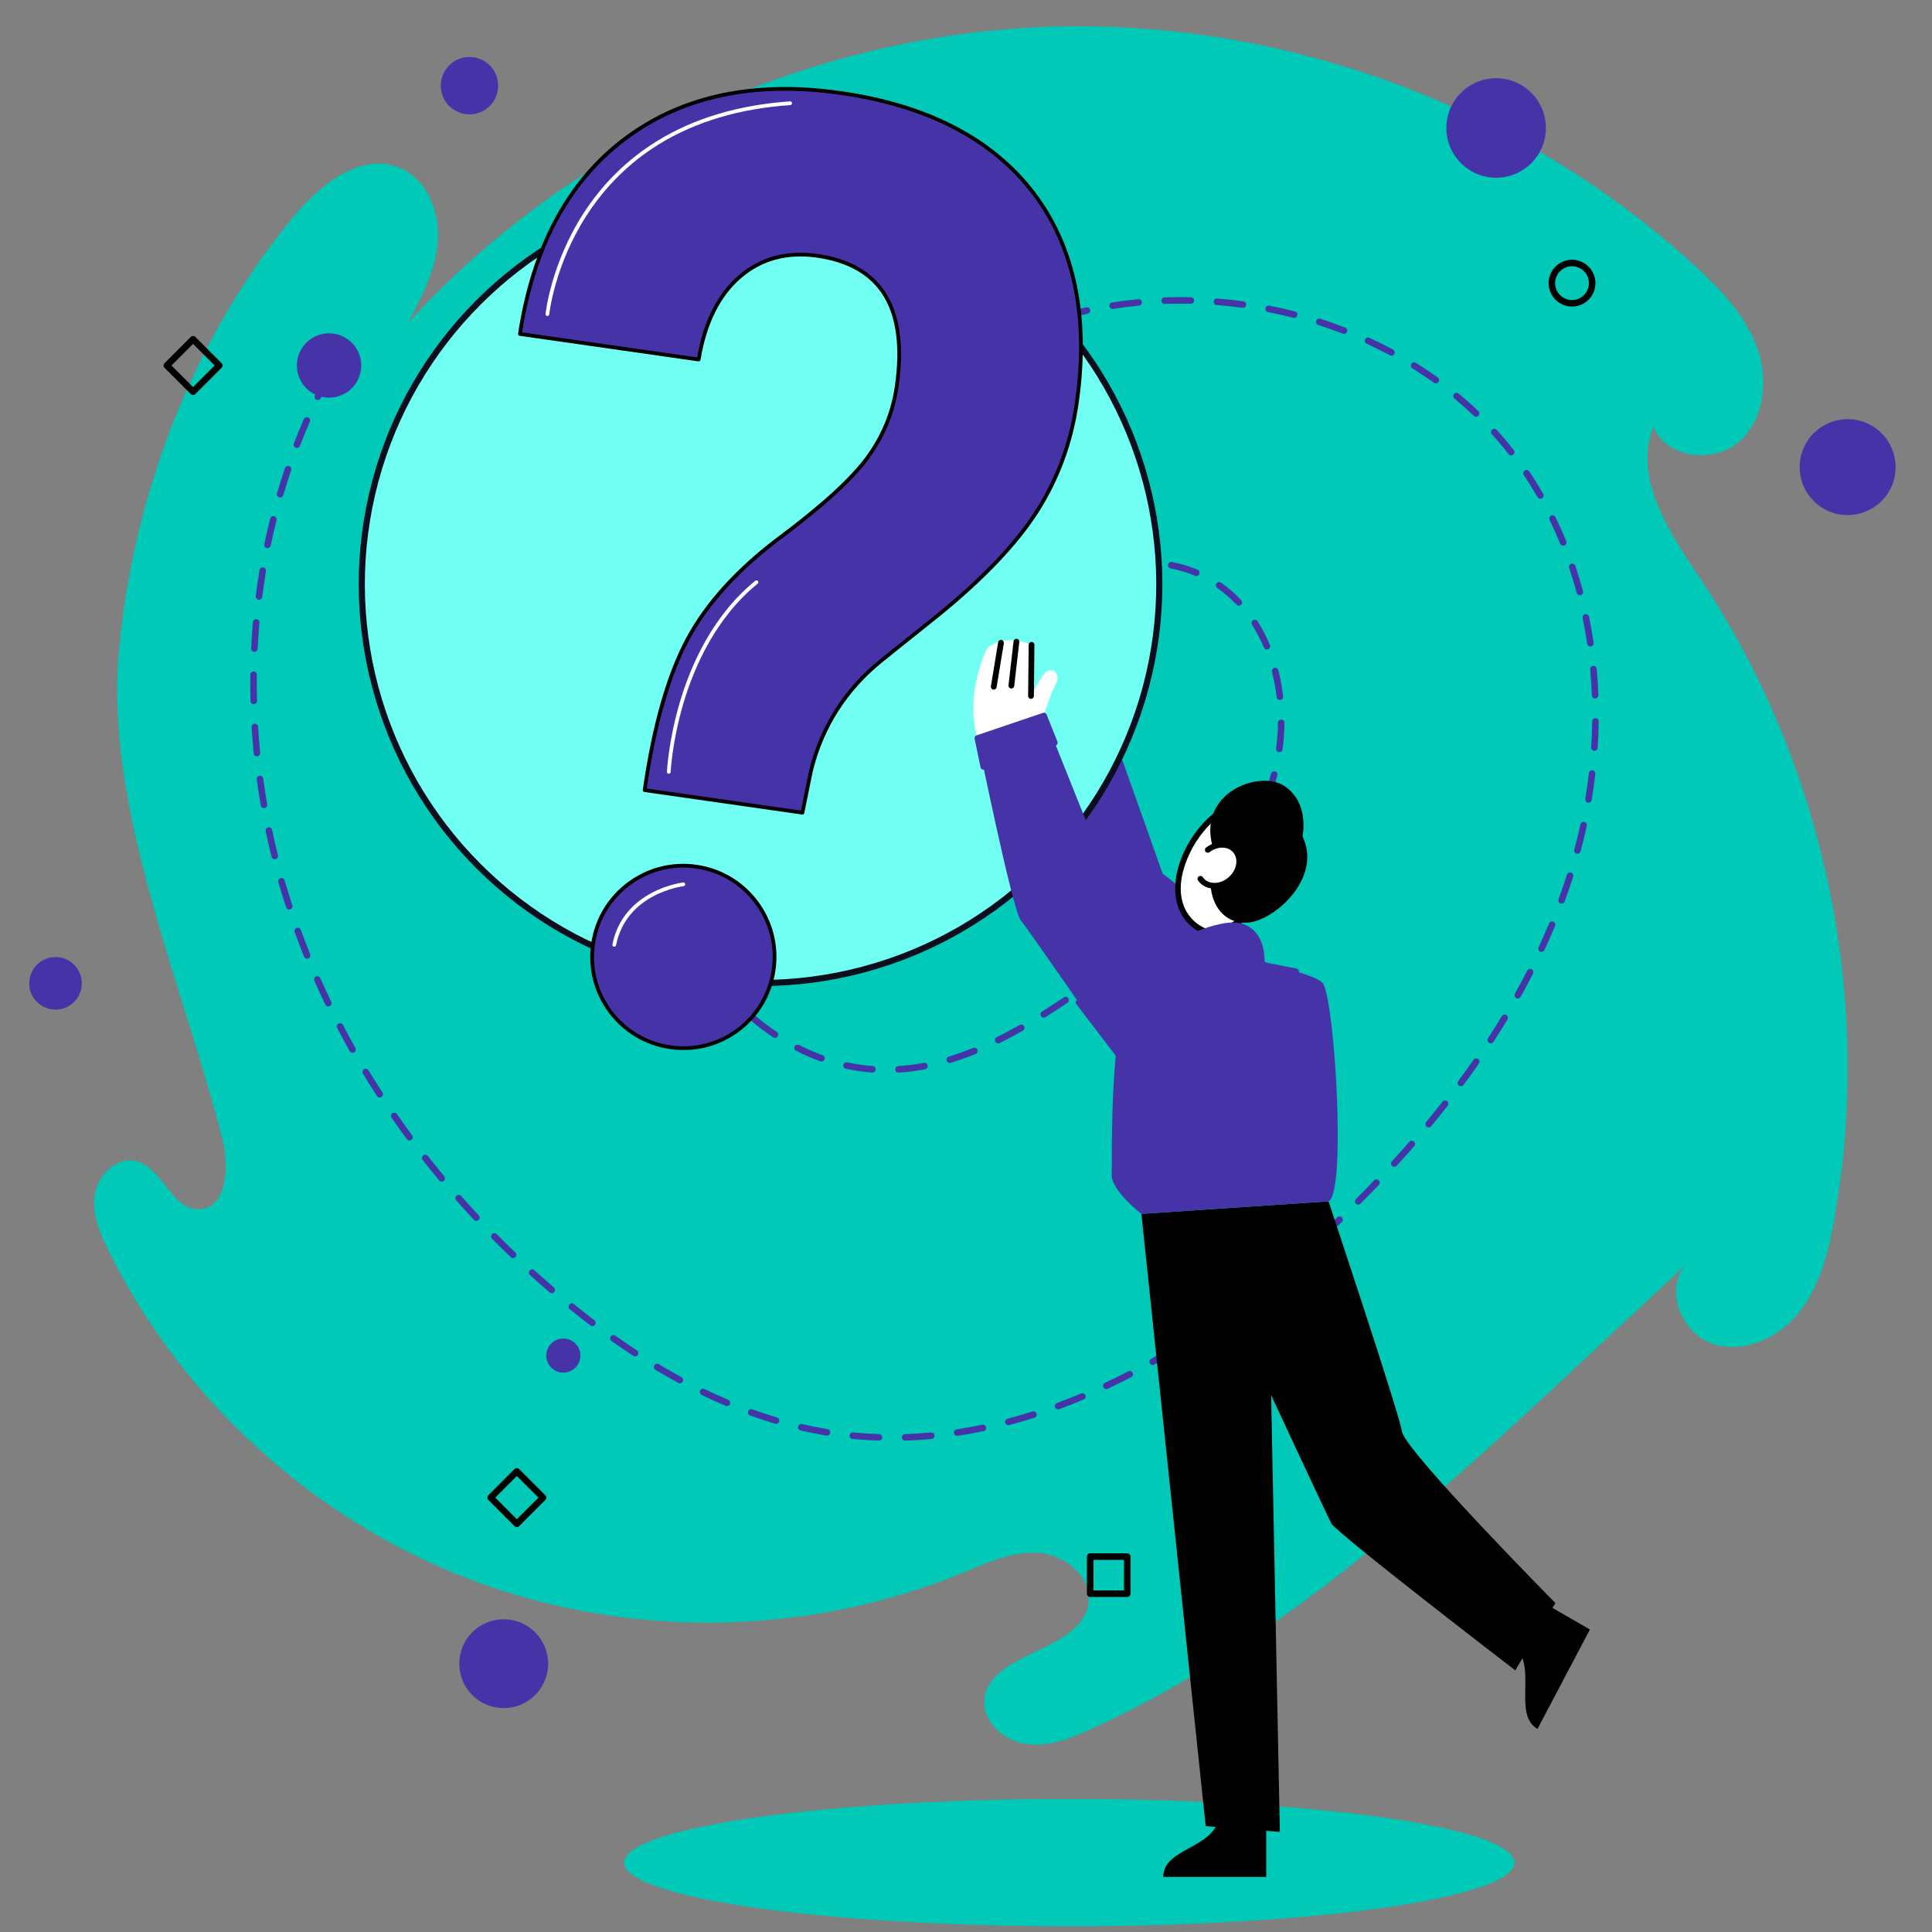 <svg id="SvgjsSvg1001" width="360" height="360" xmlns="http://www.w3.org/2000/svg" version="1.1" xmlns:xlink="http://www.w3.org/1999/xlink" xmlns:svgjs="http://svgjs.com/svgjs"><rect width="100%" height="100%" fill="#808080" stroke="none"/><defs id="SvgjsDefs1002"></defs><g id="SvgjsG1008"><svg xmlns="http://www.w3.org/2000/svg" enable-background="new 0 0 997.859 1028.989" viewBox="0 0 997.859 1028.989" width="360" height="360"><switch fill="#000000" class="svgShape color000000-0 selectable"><g><rect width="997.859" height="1028.989" fill="none"></rect><ellipse cx="553.971" cy="992.033" fill="#00c9b7" rx="237.063" ry="33.916" class="svgShape colorf9e0d7-3"></ellipse><path fill="#00c9b7" d="M140.597,115.598c14.265-17.278,36.116-34.845,56.787-26.2c14.391,6.019,21.37,23.281,20.268,38.841						c-1.102,15.56-8.538,29.868-15.822,43.662C287.517,77.952,411.474,19.981,538.51,14.446
						c127.035-5.535,255.565,41.436,349.099,127.577c13.328,12.274,26.323,25.848,32.575,42.853
						c6.252,17.006,4.157,38.258-9.406,50.273c-13.562,12.015-39.057,8.95-45.671-7.918c-11.122,27.447,8.635,56.653,25.089,81.277
						c66.137,98.973,92.196,223.924,71.134,341.082c-3.101,17.252-7.454,34.926-18.21,48.767
						c-10.756,13.84-29.473,22.87-46.152,17.483c-16.68-5.387-26.331-28.57-14.988-41.932
						c-17.795,16.599-35.59,33.199-53.385,49.798c-80.389,74.987-162.65,151.248-262.605,197.016
						c-10.791,4.941-22.373,9.606-34.165,8.256c-11.791-1.35-23.483-10.852-23.074-22.714c0.924-26.794,51.686-25.862,55.418-52.411
						c1.959-13.934-12.435-25.696-26.466-26.755c-14.032-1.059-27.426,5.204-40.437,10.563
						c-82.406,33.945-177.691,35.422-261.11,4.047c-83.419-31.376-154.113-95.28-193.723-175.118
						c-4.715-9.504-9.111-19.912-7.496-30.399c1.615-10.486,11.707-20.311,22.004-17.753c14,3.478,18.772,25.723,33.197,25.619
						c15.037-0.109,16.587-22.091,12.916-36.673C83.006,527.737,40.44,431.348,47.622,348.535
						C54.914,264.453,86.802,180.759,140.597,115.598z" class="svgShape color606060-4"></path><circle cx="523.545" cy="215.396" r="41.528" fill="#4633a7" class="svgShape colorf9e0d7-5"></circle><path fill="#4633a7" d="M466.521,767.288c-0.936,0-1.709-0.745-1.739-1.686c-0.03-0.961,0.724-1.765,1.685-1.794
							c4.545-0.143,9.185-0.43,13.79-0.853c0.956-0.087,1.806,0.617,1.894,1.574c0.087,0.958-0.618,1.805-1.574,1.894
							c-4.675,0.43-9.386,0.721-14.001,0.865C466.558,767.288,466.539,767.288,466.521,767.288z M452.594,767.285
							c-0.019,0-0.038,0-0.057-0.001c-4.675-0.148-9.388-0.451-14.008-0.898c-0.957-0.093-1.657-0.944-1.565-1.901
							c0.092-0.957,0.935-1.657,1.901-1.565c4.546,0.44,9.183,0.736,13.784,0.884c0.961,0.03,1.715,0.834,1.684,1.795
							C454.302,766.542,453.529,767.285,452.594,767.285z M494.233,764.74c-0.846,0-1.588-0.618-1.719-1.48
							c-0.144-0.951,0.51-1.838,1.461-1.982c4.486-0.68,9.063-1.505,13.603-2.453c0.944-0.194,1.864,0.407,2.061,1.349
							c0.196,0.941-0.408,1.863-1.349,2.06c-4.604,0.961-9.244,1.797-13.793,2.488C494.408,764.733,494.32,764.74,494.233,764.74z
							 M424.891,764.6c-0.093,0-0.188-0.007-0.283-0.023l-0.374-0.061c-4.445-0.735-8.952-1.629-13.397-2.655
							c-0.936-0.216-1.521-1.151-1.305-2.089c0.216-0.936,1.153-1.513,2.088-1.305c4.375,1.011,8.808,1.891,13.179,2.614l0.371,0.06
							c0.949,0.155,1.592,1.051,1.437,1.999C426.466,763.994,425.728,764.6,424.891,764.6z M521.475,759.062
							c-0.771,0-1.476-0.516-1.682-1.296c-0.246-0.93,0.308-1.883,1.237-2.129c4.408-1.166,8.875-2.47,13.279-3.873
							c0.918-0.293,1.895,0.215,2.187,1.131c0.292,0.916-0.213,1.895-1.13,2.186c-4.458,1.421-8.981,2.74-13.444,3.921
							C521.772,759.043,521.622,759.062,521.475,759.062z M397.769,758.349c-0.164,0-0.331-0.023-0.497-0.073
							c-4.417-1.314-8.898-2.792-13.319-4.392c-0.904-0.326-1.372-1.325-1.045-2.229c0.328-0.903,1.327-1.372,2.229-1.044
							c4.358,1.577,8.775,3.033,13.128,4.329c0.921,0.274,1.446,1.243,1.172,2.165C399.213,757.86,398.52,758.349,397.769,758.349z
							 M547.996,750.632c-0.708,0-1.373-0.434-1.632-1.136c-0.335-0.902,0.126-1.904,1.027-2.237
							c4.255-1.577,8.585-3.29,12.869-5.096c0.888-0.375,1.906,0.045,2.28,0.93c0.373,0.886-0.043,1.906-0.93,2.28
							c-4.331,1.824-8.708,3.557-13.01,5.15C548.402,750.598,548.196,750.632,547.996,750.632z M371.587,748.893
							c-0.227,0-0.458-0.044-0.68-0.138c-4.221-1.793-8.513-3.746-12.755-5.806c-0.865-0.421-1.225-1.462-0.805-2.327
							c0.42-0.866,1.463-1.227,2.326-0.806c4.19,2.035,8.427,3.964,12.595,5.733c0.885,0.377,1.298,1.398,0.922,2.283
							C372.908,748.495,372.264,748.893,371.587,748.893z M573.65,739.84c-0.653,0-1.28-0.369-1.577-0.999
							c-0.409-0.869-0.036-1.908,0.834-2.317c4.132-1.945,8.31-4.011,12.416-6.141c0.852-0.446,1.904-0.11,2.346,0.743
							c0.443,0.854,0.11,1.904-0.744,2.346c-4.145,2.151-8.363,4.238-12.536,6.202C574.151,739.787,573.898,739.84,573.65,739.84z
							 M346.528,736.743c-0.281,0-0.566-0.068-0.831-0.212c-4.022-2.191-8.109-4.534-12.149-6.964
							c-0.823-0.495-1.09-1.565-0.594-2.389c0.496-0.824,1.566-1.088,2.389-0.594c3.997,2.404,8.041,4.722,12.019,6.889
							c0.844,0.46,1.156,1.517,0.696,2.362C347.743,736.414,347.145,736.743,346.528,736.743z M598.365,727.037
							c-0.607,0-1.196-0.317-1.516-0.884c-0.474-0.836-0.178-1.898,0.658-2.372c3.979-2.25,7.998-4.615,11.948-7.031
							c0.82-0.499,1.892-0.245,2.393,0.577c0.502,0.82,0.243,1.892-0.577,2.392c-3.982,2.437-8.037,4.822-12.05,7.092
							C598.95,726.964,598.657,727.037,598.365,727.037z M322.656,722.399c-0.328,0-0.66-0.092-0.954-0.285
							c-3.823-2.511-7.709-5.167-11.552-7.895c-0.784-0.556-0.968-1.644-0.412-2.427c0.556-0.785,1.644-0.969,2.427-0.411
							c3.809,2.703,7.66,5.336,11.447,7.822c0.804,0.528,1.028,1.607,0.5,2.411C323.779,722.122,323.223,722.399,322.656,722.399z
							 M622.123,712.522c-0.567,0-1.122-0.277-1.456-0.786c-0.528-0.803-0.304-1.882,0.5-2.41c3.808-2.501,7.67-5.122,11.478-7.792
							c0.786-0.552,1.872-0.36,2.425,0.426c0.552,0.788,0.36,1.874-0.426,2.425c-3.838,2.689-7.729,5.331-11.566,7.851
							C622.783,712.43,622.452,712.522,622.123,712.522z M299.939,706.287c-0.368,0-0.738-0.115-1.053-0.356
							c-3.633-2.765-7.33-5.672-10.99-8.639c-0.747-0.605-0.862-1.701-0.256-2.448c0.604-0.748,1.701-0.863,2.448-0.256
							c3.634,2.945,7.303,5.829,10.908,8.573c0.765,0.583,0.913,1.674,0.33,2.439C300.983,706.05,300.464,706.287,299.939,706.287z
							 M644.934,696.538c-0.531,0-1.055-0.243-1.398-0.701c-0.575-0.771-0.415-1.862,0.356-2.437
							c3.687-2.747,7.393-5.59,11.014-8.449c0.756-0.595,1.849-0.467,2.446,0.288c0.595,0.755,0.467,1.85-0.288,2.446
							c-3.647,2.879-7.379,5.741-11.091,8.508C645.66,696.425,645.295,696.538,644.934,696.538z M278.299,688.76
							c-0.402,0-0.805-0.138-1.134-0.419c-3.531-3.032-7.058-6.142-10.48-9.246c-0.712-0.646-0.766-1.748-0.12-2.46
							c0.647-0.711,1.748-0.767,2.46-0.12c3.399,3.083,6.901,6.172,10.409,9.183c0.729,0.627,0.813,1.726,0.187,2.455
							C279.277,688.554,278.789,688.76,278.299,688.76z M666.81,679.283c-0.499,0-0.995-0.213-1.339-0.627
							c-0.615-0.739-0.515-1.837,0.223-2.452c3.537-2.945,7.091-5.982,10.561-9.025c0.724-0.636,1.824-0.561,2.457,0.161
							c0.634,0.723,0.561,1.824-0.161,2.457c-3.493,3.062-7.069,6.118-10.629,9.082C667.598,679.15,667.202,679.283,666.81,679.283z
							 M257.669,670.049c-0.433,0-0.868-0.161-1.205-0.484c-3.353-3.216-6.703-6.517-9.954-9.812
							c-0.675-0.685-0.667-1.786,0.017-2.461c0.684-0.677,1.786-0.668,2.462,0.016c3.229,3.272,6.554,6.55,9.885,9.744
							c0.694,0.666,0.717,1.768,0.052,2.462C258.584,669.87,258.127,670.049,257.669,670.049z M687.772,660.912
							c-0.469,0-0.937-0.189-1.281-0.562c-0.652-0.707-0.605-1.809,0.102-2.459c3.143-2.893,6.314-5.879,9.426-8.875l0.674-0.649
							c0.688-0.67,1.79-0.653,2.462,0.039c0.669,0.69,0.652,1.792-0.039,2.462l-0.685,0.659c-3.129,3.012-6.32,6.015-9.482,8.925
							C688.616,660.76,688.193,660.912,687.772,660.912z M238.109,650.222c-0.466,0-0.931-0.186-1.274-0.553
							c-3.162-3.389-6.321-6.873-9.389-10.354c-0.636-0.721-0.566-1.82,0.155-2.456c0.721-0.637,1.821-0.567,2.457,0.154
							c3.046,3.458,6.183,6.916,9.322,10.281c0.656,0.703,0.618,1.804-0.085,2.46C238.96,650.067,238.534,650.222,238.109,650.222z
							 M707.833,641.589c-0.444,0-0.888-0.169-1.229-0.508c-0.681-0.678-0.683-1.781-0.004-2.462
							c3.294-3.308,6.559-6.654,9.699-9.943c0.666-0.696,1.766-0.721,2.462-0.057c0.694,0.664,0.721,1.766,0.056,2.462
							c-3.158,3.306-6.439,6.669-9.751,9.995C708.725,641.418,708.279,641.589,707.833,641.589z M219.696,629.328
							c-0.499,0-0.995-0.213-1.339-0.627c-2.963-3.561-5.918-7.219-8.783-10.873c-0.593-0.757-0.461-1.851,0.296-2.445
							c0.756-0.593,1.851-0.46,2.444,0.296c2.843,3.628,5.777,7.26,8.718,10.794c0.615,0.74,0.514,1.837-0.224,2.453
							C220.483,629.196,220.088,629.328,219.696,629.328z M727.066,621.444c-0.42,0-0.84-0.151-1.174-0.456
							c-0.71-0.648-0.759-1.75-0.111-2.46c3.124-3.42,6.235-6.907,9.245-10.362c0.632-0.725,1.731-0.801,2.456-0.169
							c0.725,0.631,0.8,1.731,0.169,2.456c-3.028,3.476-6.156,6.983-9.299,10.424C728.008,621.253,727.537,621.444,727.066,621.444z
							 M202.513,607.41c-0.534,0-1.06-0.245-1.402-0.708c-2.751-3.726-5.486-7.551-8.131-11.368
							c-0.547-0.79-0.351-1.874,0.439-2.422c0.792-0.548,1.874-0.351,2.423,0.439c2.625,3.788,5.34,7.584,8.071,11.284
							c0.571,0.773,0.406,1.863-0.368,2.435C203.234,607.299,202.872,607.41,202.513,607.41z M745.352,600.437
							c-0.391,0-0.784-0.132-1.108-0.4c-0.741-0.613-0.844-1.71-0.231-2.45c2.974-3.593,5.904-7.23,8.71-10.808
							c0.594-0.756,1.689-0.888,2.445-0.296c0.756,0.594,0.889,1.687,0.296,2.445c-2.825,3.602-5.776,7.263-8.769,10.878
							C746.35,600.221,745.853,600.437,745.352,600.437z M186.653,584.521c-0.57,0-1.128-0.279-1.462-0.793
							c-2.533-3.903-5.034-7.886-7.432-11.838c-0.498-0.823-0.236-1.893,0.586-2.391c0.821-0.5,1.892-0.237,2.392,0.585
							c2.379,3.923,4.86,7.876,7.375,11.75c0.524,0.806,0.294,1.884-0.512,2.407C187.307,584.43,186.978,584.521,186.653,584.521z
							 M762.536,578.516c-0.361,0-0.723-0.111-1.035-0.341c-0.773-0.572-0.935-1.663-0.364-2.436
							c2.765-3.737,5.487-7.529,8.089-11.274c0.547-0.79,1.631-0.985,2.423-0.435c0.789,0.548,0.984,1.633,0.435,2.423
							c-2.621,3.772-5.363,7.592-8.148,11.357C763.594,578.272,763.068,578.516,762.536,578.516z M463,571.286
							c-0.91,0-1.676-0.707-1.736-1.629c-0.061-0.959,0.665-1.787,1.625-1.849c4.461-0.289,9.032-0.875,13.588-1.743
							c0.938-0.175,1.855,0.438,2.035,1.385c0.18,0.944-0.44,1.855-1.385,2.035c-4.696,0.895-9.41,1.499-14.013,1.797
							C463.075,571.285,463.038,571.286,463,571.286z M449.085,571.24c-0.043,0-0.086-0.001-0.13-0.004
							c-4.664-0.346-9.376-1.03-14.005-2.036c-0.939-0.204-1.535-1.131-1.331-2.071c0.204-0.938,1.132-1.536,2.07-1.332
							c4.471,0.971,9.021,1.632,13.524,1.965c0.959,0.071,1.678,0.905,1.607,1.864C450.752,570.544,449.988,571.24,449.085,571.24z
							 M490.306,566.153c-0.745,0-1.435-0.482-1.664-1.232c-0.281-0.919,0.237-1.893,1.156-2.174
							c4.231-1.294,8.591-2.854,12.956-4.637c0.891-0.367,1.907,0.065,2.27,0.953c0.364,0.891-0.063,1.906-0.953,2.27
							c-4.463,1.822-8.923,3.418-13.255,4.743C490.647,566.129,490.475,566.153,490.306,566.153z M421.96,565.383
							c-0.197,0-0.397-0.033-0.592-0.104c-4.368-1.58-8.728-3.477-12.96-5.637c-0.856-0.438-1.196-1.486-0.759-2.342
							c0.437-0.858,1.485-1.195,2.342-0.759c4.103,2.094,8.33,3.934,12.562,5.465c0.905,0.327,1.372,1.325,1.045,2.229
							C423.34,564.944,422.672,565.383,421.96,565.383z M172.215,560.709c-0.607,0-1.197-0.318-1.517-0.885
							c-2.287-4.049-4.535-8.18-6.681-12.279c-0.446-0.853-0.118-1.904,0.734-2.351c0.853-0.445,1.904-0.117,2.35,0.735
							c2.13,4.068,4.361,8.167,6.629,12.184c0.473,0.836,0.177,1.899-0.66,2.371C172.798,560.637,172.505,560.709,172.215,560.709z
							 M516.095,555.716c-0.64,0-1.257-0.355-1.561-0.967c-0.427-0.861-0.076-1.906,0.785-2.333
							c3.939-1.954,8.042-4.146,12.194-6.515c0.834-0.475,1.898-0.186,2.375,0.649c0.477,0.835,0.186,1.899-0.649,2.375
							c-4.212,2.402-8.374,4.625-12.371,6.61C516.619,555.658,516.356,555.716,516.095,555.716z M778.426,555.642
							c-0.325,0-0.654-0.091-0.948-0.281c-0.806-0.524-1.035-1.602-0.511-2.409c2.522-3.882,4.999-7.836,7.364-11.752
							c0.499-0.824,1.569-1.087,2.39-0.591c0.823,0.498,1.087,1.567,0.591,2.39c-2.386,3.949-4.884,7.935-7.426,11.849
							C779.554,555.363,778.995,555.642,778.426,555.642z M397.19,552.781c-0.332,0-0.668-0.094-0.964-0.292
							c-3.861-2.575-7.661-5.424-11.295-8.466c-0.737-0.618-0.834-1.716-0.217-2.453c0.618-0.738,1.715-0.833,2.453-0.217
							c3.537,2.962,7.235,5.735,10.99,8.24c0.8,0.533,1.016,1.614,0.483,2.414C398.304,552.509,397.752,552.781,397.19,552.781z
							 M540.319,541.987c-0.579,0-1.145-0.289-1.476-0.815c-0.511-0.815-0.265-1.889,0.549-2.401
							c3.665-2.301,7.47-4.775,11.634-7.565c0.797-0.536,1.879-0.322,2.415,0.477c0.535,0.799,0.322,1.88-0.477,2.415
							c-4.192,2.81-8.027,5.303-11.72,7.622C540.956,541.901,540.635,541.987,540.319,541.987z M159.298,536.039
							c-0.648,0-1.268-0.361-1.569-0.984c-2.025-4.19-4.003-8.458-5.878-12.686c-0.389-0.879,0.007-1.907,0.885-2.297
							c0.878-0.393,1.907,0.006,2.297,0.885c1.861,4.194,3.822,8.427,5.83,12.585c0.418,0.866,0.056,1.906-0.81,2.324
							C159.81,535.984,159.552,536.039,159.298,536.039z M375.848,534.944c-0.454,0-0.907-0.177-1.249-0.528
							c-3.245-3.343-6.379-6.904-9.311-10.589c-0.599-0.752-0.475-1.847,0.278-2.446c0.751-0.599,1.847-0.475,2.446,0.278
							c2.861,3.595,5.918,7.071,9.085,10.331c0.67,0.689,0.653,1.792-0.036,2.462C376.723,534.781,376.285,534.944,375.848,534.944z
							 M792.81,531.799c-0.286,0-0.578-0.07-0.846-0.22c-0.84-0.468-1.141-1.529-0.673-2.369c2.259-4.052,4.456-8.166,6.528-12.228
							c0.436-0.856,1.488-1.195,2.342-0.759c0.857,0.437,1.197,1.486,0.759,2.342c-2.092,4.099-4.309,8.252-6.587,12.341
							C794.014,531.477,793.422,531.799,792.81,531.799z M563.495,526.534c-0.551,0-1.093-0.261-1.431-0.748
							c-0.548-0.79-0.353-1.875,0.438-2.422c4.241-2.944,7.96-5.561,11.368-8c0.782-0.56,1.869-0.379,2.429,0.402
							c0.56,0.782,0.379,1.869-0.403,2.429c-3.423,2.449-7.154,5.075-11.408,8.029C564.184,526.433,563.838,526.534,563.495,526.534
							z M358.514,513.181c-0.57,0-1.128-0.279-1.462-0.793c-2.551-3.932-4.94-8.029-7.096-12.175
							c-0.444-0.853-0.112-1.904,0.741-2.348c0.851-0.443,1.904-0.111,2.347,0.741c2.106,4.049,4.437,8.048,6.928,11.886
							c0.523,0.807,0.294,1.885-0.512,2.409C359.168,513.091,358.839,513.181,358.514,513.181z M148.009,510.583
							c-0.689,0-1.341-0.411-1.615-1.09c-1.747-4.324-3.436-8.716-5.02-13.053c-0.33-0.903,0.135-1.902,1.038-2.233
							c0.904-0.329,1.904,0.135,2.233,1.038c1.57,4.301,3.245,8.656,4.977,12.943c0.36,0.891-0.07,1.906-0.962,2.266
							C148.447,510.542,148.226,510.583,148.009,510.583z M586.127,510.299c-0.529,0-1.052-0.24-1.394-0.697
							c-0.577-0.77-0.42-1.861,0.349-2.437c3.915-2.935,7.506-5.711,10.979-8.485c0.752-0.598,1.847-0.477,2.447,0.273
							c0.6,0.751,0.477,1.846-0.273,2.447c-3.501,2.797-7.121,5.594-11.065,8.551C586.857,510.186,586.491,510.299,586.127,510.299z
							 M805.463,506.993c-0.245,0-0.494-0.052-0.73-0.161c-0.873-0.404-1.253-1.439-0.849-2.312
							c1.944-4.196,3.819-8.465,5.573-12.686c0.368-0.887,1.387-1.309,2.274-0.94c0.889,0.369,1.31,1.388,0.94,2.276
							c-1.772,4.264-3.664,8.575-5.627,12.813C806.749,506.619,806.12,506.993,805.463,506.993z M607.863,492.879
							c-0.487,0-0.972-0.204-1.317-0.601c-0.629-0.726-0.551-1.826,0.176-2.456c3.589-3.111,7.035-6.245,10.241-9.315
							c0.692-0.666,1.797-0.643,2.461,0.053c0.666,0.695,0.642,1.796-0.053,2.462c-3.247,3.11-6.736,6.283-10.368,9.431
							C608.672,492.738,608.267,492.879,607.863,492.879z M345.686,488.503c-0.69,0-1.343-0.413-1.616-1.093
							c-1.758-4.381-3.301-8.865-4.587-13.329c-0.266-0.924,0.267-1.888,1.191-2.154c0.925-0.268,1.888,0.267,2.155,1.191
							c1.253,4.351,2.758,8.723,4.472,12.995c0.358,0.892-0.075,1.906-0.967,2.264C346.121,488.463,345.902,488.503,345.686,488.503
							z M138.458,484.423c-0.733,0-1.414-0.466-1.654-1.201c-1.446-4.428-2.829-8.927-4.109-13.371
							c-0.267-0.924,0.267-1.889,1.191-2.155c0.924-0.267,1.889,0.267,2.155,1.191c1.27,4.406,2.64,8.865,4.073,13.254
							c0.299,0.914-0.201,1.897-1.114,2.195C138.82,484.395,138.637,484.423,138.458,484.423z M514.15,484.094
							c-0.717,0-1.389-0.447-1.641-1.162c-1.276-3.615-2.48-7.271-3.577-10.868c-0.281-0.919,0.237-1.892,1.157-2.172
							c0.916-0.28,1.892,0.236,2.173,1.157c1.083,3.548,2.27,7.157,3.53,10.724c0.321,0.907-0.155,1.901-1.062,2.221
							C514.538,484.062,514.343,484.094,514.15,484.094z M816.14,481.278c-0.2,0-0.402-0.035-0.601-0.108
							c-0.902-0.332-1.364-1.332-1.034-2.234c1.596-4.34,3.108-8.747,4.497-13.098c0.291-0.916,1.268-1.423,2.187-1.129
							c0.916,0.293,1.421,1.272,1.129,2.188c-1.403,4.399-2.933,8.853-4.545,13.24C817.515,480.841,816.848,481.278,816.14,481.278z
							 M627.942,473.582c-0.424,0-0.848-0.153-1.182-0.463c-0.706-0.653-0.748-1.754-0.095-2.46
							c3.195-3.452,6.23-6.966,9.021-10.447c0.599-0.75,1.694-0.871,2.447-0.269c0.75,0.601,0.87,1.697,0.268,2.447
							c-2.841,3.544-5.93,7.122-9.182,10.635C628.877,473.395,628.41,473.582,627.942,473.582z M337.998,461.785
							c-0.824,0-1.557-0.588-1.711-1.428c-0.835-4.566-1.486-9.255-1.935-13.937c-0.092-0.957,0.61-1.807,1.567-1.899
							c0.954-0.086,1.808,0.61,1.899,1.567c0.439,4.583,1.077,9.173,1.894,13.642c0.173,0.946-0.453,1.852-1.399,2.026
							C338.207,461.775,338.102,461.785,337.998,461.785z M506.903,459.87c-0.784,0-1.496-0.533-1.69-1.329
							c-1.124-4.6-2.104-9.219-2.915-13.727c-0.17-0.946,0.459-1.851,1.406-2.021c0.95-0.173,1.851,0.459,2.022,1.406
							c0.797,4.438,1.762,8.985,2.87,13.516c0.228,0.934-0.344,1.876-1.278,2.104C507.179,459.854,507.039,459.87,506.903,459.87z
							 M130.752,457.66c-0.781,0-1.491-0.529-1.688-1.321c-1.121-4.502-2.175-9.089-3.132-13.635
							c-0.198-0.941,0.404-1.864,1.345-2.062c0.937-0.2,1.864,0.404,2.062,1.345c0.949,4.505,1.992,9.051,3.103,13.512
							c0.232,0.933-0.335,1.877-1.269,2.11C131.032,457.643,130.891,457.66,130.752,457.66z M824.592,454.749
							c-0.15,0-0.3-0.019-0.451-0.06c-0.93-0.249-1.48-1.203-1.232-2.132c1.19-4.441,2.284-8.966,3.252-13.452
							c0.203-0.939,1.13-1.534,2.069-1.334c0.939,0.203,1.537,1.129,1.334,2.069c-0.979,4.541-2.087,9.123-3.29,13.619
							C826.064,454.236,825.36,454.749,824.592,454.749z M645.302,451.836c-0.335,0-0.673-0.097-0.972-0.298
							c-0.797-0.538-1.008-1.62-0.469-2.416c2.602-3.86,5.012-7.81,7.159-11.741c0.461-0.844,1.519-1.153,2.363-0.693
							c0.843,0.462,1.154,1.519,0.693,2.363c-2.2,4.025-4.666,8.068-7.33,12.018C646.41,451.567,645.86,451.836,645.302,451.836z
							 M335.327,434.092c-0.95,0-1.727-0.764-1.74-1.717c-0.011-0.829-0.017-1.659-0.017-2.489c0-3.806,0.124-7.696,0.368-11.563
							c0.061-0.959,0.887-1.679,1.848-1.627c0.959,0.061,1.688,0.888,1.627,1.847c-0.24,3.794-0.361,7.611-0.361,11.344
							c0,0.814,0.006,1.627,0.017,2.441c0.013,0.961-0.755,1.751-1.717,1.765C335.343,434.092,335.335,434.092,335.327,434.092z
							 M502.009,432.467c-0.876,0-1.631-0.66-1.729-1.551c-0.518-4.729-0.858-9.445-1.007-14.02
							c-0.032-0.961,0.722-1.766,1.683-1.797c0.951-0.041,1.765,0.722,1.796,1.682c0.148,4.487,0.481,9.114,0.99,13.755
							c0.104,0.956-0.585,1.816-1.541,1.921C502.137,432.464,502.073,432.467,502.009,432.467z M125.015,430.409
							c-0.831,0-1.567-0.597-1.713-1.444c-0.79-4.571-1.506-9.224-2.128-13.828c-0.129-0.953,0.539-1.83,1.491-1.959
							c0.958-0.125,1.831,0.54,1.959,1.492c0.617,4.562,1.327,9.172,2.108,13.702c0.164,0.947-0.471,1.849-1.419,2.012
							C125.213,430.401,125.113,430.409,125.015,430.409z M830.465,427.533c-0.094,0-0.189-0.008-0.285-0.023
							c-0.949-0.156-1.591-1.053-1.435-2.001c0.746-4.522,1.391-9.134,1.916-13.707c0.11-0.956,0.992-1.639,1.928-1.53
							c0.956,0.11,1.641,0.973,1.531,1.929c-0.533,4.629-1.184,9.297-1.939,13.876C832.04,426.928,831.301,427.533,830.465,427.533z
							 M658.607,427.43c-0.223,0-0.45-0.043-0.668-0.135c-0.888-0.37-1.307-1.389-0.938-2.276c1.728-4.14,3.205-8.5,4.394-12.958
							c0.247-0.93,1.199-1.484,2.131-1.234c0.928,0.248,1.481,1.201,1.233,2.13c-1.229,4.609-2.758,9.118-4.544,13.401
							C659.936,427.027,659.289,427.43,658.607,427.43z M337.06,406.318c-0.078,0-0.157-0.005-0.237-0.016
							c-0.953-0.129-1.619-1.007-1.49-1.959c0.62-4.561,1.416-9.218,2.365-13.843c0.194-0.941,1.113-1.546,2.055-1.355
							c0.942,0.194,1.548,1.114,1.355,2.056c-0.933,4.548-1.716,9.128-2.325,13.612C338.664,405.685,337.917,406.318,337.06,406.318
							z M501.142,404.659c-0.03,0-0.061,0-0.093-0.002c-0.96-0.051-1.698-0.87-1.647-1.83c0.252-4.76,0.726-9.476,1.407-14.018
							c0.143-0.951,1.03-1.604,1.98-1.463c0.951,0.143,1.606,1.029,1.463,1.98c-0.665,4.432-1.126,9.036-1.372,13.684
							C502.831,403.939,502.061,404.659,501.142,404.659z M121.281,402.811c-0.885,0-1.642-0.671-1.73-1.57
							c-0.455-4.618-0.829-9.31-1.114-13.946c-0.059-0.96,0.671-1.785,1.631-1.844c0.972-0.058,1.785,0.671,1.844,1.631
							c0.282,4.594,0.653,9.243,1.103,13.818c0.094,0.957-0.605,1.809-1.562,1.903C121.396,402.809,121.338,402.811,121.281,402.811
							z M665.806,400.601c-0.078,0-0.156-0.005-0.236-0.016c-0.953-0.129-1.621-1.005-1.492-1.959
							c0.61-4.509,0.945-9.108,0.996-13.668c0.011-0.961,0.823-1.702,1.76-1.721c0.962,0.011,1.732,0.799,1.722,1.761
							c-0.054,4.703-0.399,9.445-1.028,14.095C667.411,399.967,666.664,400.601,665.806,400.601z M833.635,399.871
							c-0.039,0-0.076-0.001-0.115-0.003c-0.959-0.062-1.686-0.89-1.625-1.85c0.297-4.598,0.479-9.25,0.542-13.827
							c0.013-0.961,0.854-1.718,1.764-1.717c0.961,0.013,1.73,0.803,1.717,1.765c-0.064,4.636-0.248,9.347-0.548,14.003
							C835.31,399.164,834.545,399.871,833.635,399.871z M342.634,379.044c-0.151,0-0.304-0.02-0.457-0.061
							c-0.928-0.252-1.476-1.208-1.224-2.137c1.206-4.444,2.576-8.961,4.071-13.426c0.305-0.911,1.289-1.401,2.204-1.097
							c0.911,0.305,1.403,1.292,1.098,2.204c-1.473,4.401-2.824,8.852-4.012,13.232C344.102,378.533,343.4,379.044,342.634,379.044z
							 M505.314,377.17c-0.145,0-0.294-0.018-0.441-0.057c-0.931-0.243-1.487-1.194-1.245-2.124
							c1.198-4.595,2.658-9.116,4.337-13.437c0.349-0.898,1.36-1.339,2.254-0.992c0.896,0.348,1.34,1.357,0.992,2.253
							c-1.632,4.196-3.05,8.588-4.215,13.054C506.793,376.652,506.087,377.17,505.314,377.17z M119.577,375.016
							c-0.942,0-1.716-0.751-1.74-1.698c-0.076-3.08-0.115-6.212-0.115-9.308c0-1.561,0.01-3.122,0.029-4.682
							c0.012-0.961,0.819-1.701,1.762-1.719c0.962,0.012,1.731,0.802,1.719,1.763c-0.019,1.546-0.029,3.093-0.029,4.639
							c0,3.068,0.038,6.171,0.114,9.222c0.024,0.961-0.736,1.76-1.697,1.784C119.606,375.016,119.591,375.016,119.577,375.016z
							 M666.096,372.818c-0.871,0-1.624-0.654-1.727-1.542c-0.53-4.586-1.359-9.116-2.466-13.464
							c-0.238-0.931,0.325-1.879,1.257-2.117c0.934-0.239,1.879,0.327,2.116,1.258c1.147,4.499,2.005,9.183,2.553,13.924
							c0.11,0.955-0.575,1.819-1.53,1.929C666.23,372.813,666.163,372.818,666.096,372.818z M834.01,372.03
							c-0.93,0-1.702-0.737-1.739-1.675c-0.176-4.612-0.475-9.257-0.891-13.806c-0.087-0.957,0.619-1.804,1.575-1.892
							c0.958-0.096,1.805,0.617,1.893,1.575c0.421,4.611,0.724,9.318,0.902,13.99c0.036,0.961-0.713,1.769-1.674,1.806
							C834.055,372.03,834.033,372.03,834.01,372.03z M351.459,352.635c-0.214,0-0.431-0.04-0.642-0.123
							c-0.894-0.355-1.331-1.367-0.976-2.26c1.698-4.281,3.55-8.619,5.502-12.891c0.399-0.875,1.431-1.261,2.307-0.86
							c0.874,0.4,1.259,1.432,0.86,2.307c-1.929,4.218-3.756,8.501-5.432,12.728C352.807,352.218,352.152,352.635,351.459,352.635z
							 M515.422,351.289c-0.283,0-0.57-0.069-0.835-0.215c-0.843-0.462-1.153-1.52-0.69-2.363c2.237-4.081,4.844-8.075,7.749-11.873
							c0.584-0.764,1.678-0.91,2.44-0.325c0.764,0.584,0.909,1.677,0.325,2.44c-2.798,3.659-5.309,7.505-7.461,11.432
							C516.633,350.962,516.036,351.289,515.422,351.289z M119.926,347.171c-0.03,0-0.059-0.001-0.089-0.002
							c-0.96-0.048-1.7-0.865-1.652-1.826c0.232-4.651,0.555-9.347,0.959-13.958c0.084-0.957,0.92-1.669,1.887-1.582
							c0.957,0.084,1.666,0.929,1.582,1.887c-0.401,4.568-0.721,9.22-0.951,13.827C121.616,346.448,120.847,347.171,119.926,347.171
							z M659.183,345.921c-0.68,0-1.326-0.401-1.606-1.067c-1.794-4.272-3.91-8.337-6.288-12.084
							c-0.515-0.811-0.274-1.887,0.537-2.403c0.81-0.514,1.886-0.275,2.403,0.537c2.482,3.91,4.689,8.15,6.558,12.601
							c0.373,0.886-0.044,1.907-0.931,2.279C659.637,345.877,659.408,345.921,659.183,345.921z M831.467,344.301
							c-0.849,0-1.592-0.622-1.721-1.487c-0.673-4.581-1.48-9.163-2.397-13.619c-0.195-0.941,0.411-1.862,1.353-2.056
							c0.941-0.192,1.863,0.412,2.056,1.354c0.931,4.521,1.75,9.168,2.433,13.815c0.14,0.951-0.518,1.836-1.47,1.975
							C831.637,344.296,831.551,344.301,831.467,344.301z M532.251,329.212c-0.451,0-0.901-0.174-1.242-0.521
							c-0.673-0.686-0.663-1.788,0.023-2.462c3.352-3.292,6.971-6.387,10.759-9.201c0.771-0.573,1.862-0.413,2.436,0.359
							c0.574,0.772,0.413,1.862-0.359,2.435c-3.66,2.719-7.157,5.71-10.396,8.891C533.132,329.046,532.691,329.212,532.251,329.212z
							 M363.021,327.304c-0.269,0-0.542-0.063-0.798-0.195c-0.854-0.441-1.188-1.491-0.747-2.345
							c2.122-4.106,4.383-8.241,6.717-12.291c0.481-0.832,1.546-1.117,2.378-0.638c0.833,0.48,1.119,1.545,0.638,2.378
							c-2.309,4.003-4.543,8.091-6.641,12.15C364.26,326.96,363.651,327.304,363.021,327.304z M644.253,322.582
							c-0.463,0-0.926-0.184-1.268-0.549c-3.125-3.322-6.568-6.305-10.232-8.864c-0.789-0.55-0.981-1.636-0.431-2.424
							c0.549-0.79,1.638-0.982,2.423-0.431c3.861,2.696,7.487,5.837,10.776,9.334c0.658,0.7,0.625,1.802-0.076,2.46
							C645.11,322.425,644.682,322.582,644.253,322.582z M122.363,319.432c-0.073,0-0.146-0.005-0.22-0.014
							c-0.954-0.121-1.63-0.992-1.509-1.945c0.585-4.617,1.265-9.276,2.023-13.846c0.158-0.948,1.057-1.587,2.003-1.432
							c0.948,0.158,1.589,1.054,1.432,2.003c-0.751,4.526-1.425,9.14-2.003,13.712C123.977,318.79,123.227,319.432,122.363,319.432z
							 M825.85,317.032c-0.769,0-1.473-0.513-1.681-1.291c-1.194-4.459-2.533-8.911-3.981-13.233
							c-0.305-0.912,0.187-1.899,1.098-2.203c0.917-0.305,1.899,0.187,2.204,1.098c1.469,4.389,2.829,8.91,4.042,13.438
							c0.248,0.929-0.303,1.884-1.232,2.132C826.15,317.013,826,317.032,825.85,317.032z M554.544,312.656
							c-0.615,0-1.213-0.327-1.529-0.906c-0.462-0.843-0.151-1.901,0.692-2.363c4.187-2.287,8.523-4.266,12.89-5.88
							c0.903-0.333,1.904,0.127,2.237,1.029c0.333,0.901-0.128,1.903-1.029,2.236c-4.209,1.556-8.39,3.463-12.427,5.671
							C555.114,312.588,554.827,312.656,554.544,312.656z M621.579,306.77c-0.224,0-0.453-0.044-0.673-0.137
							c-4.138-1.739-8.5-3.044-12.962-3.877c-0.945-0.177-1.569-1.086-1.392-2.031c0.177-0.946,1.093-1.564,2.031-1.392
							c4.706,0.879,9.306,2.255,13.672,4.09c0.886,0.372,1.303,1.393,0.93,2.279C622.905,306.369,622.259,306.77,621.579,306.77z
							 M580.584,303.1c-0.815,0-1.542-0.576-1.706-1.406c-0.186-0.944,0.428-1.858,1.372-2.043c4.732-0.93,9.488-1.436,14.135-1.504
							c0.009,0,0.018,0,0.026,0c0.95,0,1.726,0.763,1.741,1.715c0.014,0.961-0.754,1.752-1.715,1.766
							c-4.44,0.065-8.988,0.55-13.515,1.439C580.808,303.089,580.695,303.1,580.584,303.1z M378.423,302.325l-1.499-0.888
							l-1.456-0.954c2.502-3.924,5.107-7.826,7.759-11.627c0.55-0.788,1.636-0.98,2.424-0.431c0.788,0.55,0.981,1.635,0.431,2.423
							C383.457,294.61,380.88,298.471,378.423,302.325z M126.926,291.964c-0.117,0-0.235-0.012-0.354-0.036
							c-0.941-0.195-1.547-1.116-1.352-2.057c0.942-4.556,1.987-9.148,3.106-13.646c0.232-0.932,1.174-1.502,2.11-1.269
							c0.933,0.232,1.501,1.176,1.269,2.11c-1.108,4.453-2.143,8.999-3.075,13.51C128.459,291.398,127.734,291.964,126.926,291.964z
							 M817.005,290.639c-0.688,0-1.339-0.409-1.614-1.085c-1.74-4.274-3.633-8.517-5.624-12.611
							c-0.42-0.865-0.061-1.907,0.804-2.327c0.861-0.42,1.906-0.062,2.327,0.804c2.026,4.163,3.95,8.476,5.719,12.821
							c0.363,0.891-0.066,1.906-0.957,2.269C817.446,290.598,817.223,290.639,817.005,290.639z M392.858,280.341
							c-0.368,0-0.738-0.117-1.053-0.356c-0.765-0.583-0.913-1.675-0.33-2.44c2.821-3.703,5.752-7.389,8.713-10.957
							c0.614-0.74,1.71-0.843,2.451-0.228c0.74,0.614,0.842,1.711,0.228,2.452c-2.93,3.531-5.831,7.179-8.623,10.844
							C393.902,280.104,393.383,280.341,392.858,280.341z M804.821,265.62c-0.603,0-1.189-0.314-1.511-0.875
							c-2.288-3.985-4.738-7.928-7.284-11.717c-0.536-0.798-0.324-1.88,0.475-2.416c0.795-0.535,1.879-0.324,2.415,0.475
							c2.591,3.857,5.086,7.869,7.413,11.924c0.478,0.834,0.19,1.898-0.643,2.377C805.414,265.545,805.116,265.62,804.821,265.62z
							 M133.651,264.944c-0.161,0-0.326-0.023-0.489-0.071c-0.923-0.27-1.452-1.237-1.183-2.159
							c1.308-4.472,2.723-8.964,4.206-13.351c0.308-0.911,1.291-1.402,2.207-1.091c0.911,0.308,1.4,1.295,1.091,2.207
							c-1.467,4.341-2.868,8.787-4.162,13.213C135.098,264.451,134.404,264.944,133.651,264.944z M410.643,258.91
							c-0.416,0-0.834-0.148-1.166-0.449c-0.713-0.645-0.77-1.746-0.125-2.459c3.125-3.458,6.355-6.886,9.601-10.189
							c0.674-0.687,1.777-0.695,2.462-0.022c0.686,0.674,0.695,1.776,0.022,2.462c-3.212,3.268-6.409,6.66-9.5,10.083
							C411.592,258.717,411.118,258.91,410.643,258.91z M789.295,242.524c-0.517,0-1.029-0.229-1.372-0.668
							c-2.813-3.596-5.806-7.143-8.896-10.544c-0.646-0.712-0.594-1.813,0.118-2.46c0.711-0.644,1.812-0.594,2.46,0.118
							c3.146,3.463,6.195,7.077,9.061,10.74c0.591,0.757,0.459,1.851-0.298,2.443C790.049,242.403,789.67,242.524,789.295,242.524z
							 M430.166,239.053c-0.466,0-0.93-0.185-1.273-0.552c-0.656-0.703-0.619-1.804,0.084-2.461
							c3.408-3.182,6.919-6.322,10.436-9.333c0.73-0.624,1.829-0.541,2.455,0.19c0.625,0.731,0.54,1.83-0.191,2.455
							c-3.479,2.978-6.952,6.084-10.324,9.233C431.019,238.898,430.592,239.053,430.166,239.053z M142.569,238.566
							c-0.208,0-0.42-0.038-0.626-0.117c-0.897-0.346-1.344-1.353-0.998-2.251c1.676-4.347,3.465-8.705,5.316-12.952
							c0.384-0.881,1.412-1.284,2.291-0.9c0.882,0.384,1.285,1.41,0.9,2.291c-1.831,4.202-3.601,8.514-5.259,12.814
							C143.927,238.142,143.268,238.566,142.569,238.566z M770.587,221.923c-0.432,0-0.864-0.159-1.201-0.48
							c-3.296-3.142-6.768-6.225-10.319-9.164c-0.741-0.613-0.844-1.71-0.231-2.451c0.611-0.741,1.71-0.844,2.451-0.231
							c3.613,2.991,7.147,6.128,10.503,9.325c0.696,0.663,0.722,1.765,0.059,2.461C771.505,221.742,771.047,221.923,770.587,221.923
							z M451.321,220.95c-0.517,0-1.029-0.23-1.372-0.669c-0.592-0.757-0.458-1.851,0.299-2.444
							c3.674-2.873,7.449-5.692,11.221-8.377c0.783-0.558,1.871-0.375,2.427,0.408c0.558,0.783,0.375,1.87-0.408,2.428
							c-3.729,2.655-7.462,5.442-11.095,8.284C452.075,220.829,451.697,220.95,451.321,220.95z M153.696,213.041
							c-0.257,0-0.517-0.057-0.763-0.177c-0.864-0.422-1.222-1.464-0.8-2.328c2.042-4.181,4.204-8.367,6.425-12.443
							c0.461-0.844,1.518-1.156,2.362-0.696c0.844,0.46,1.155,1.518,0.696,2.362c-2.197,4.031-4.334,8.171-6.355,12.306
							C154.96,212.682,154.341,213.041,153.696,213.041z M474.006,204.805c-0.571,0-1.131-0.281-1.464-0.797
							c-0.521-0.808-0.288-1.886,0.52-2.407c3.925-2.53,7.944-4.99,11.947-7.311c0.828-0.48,1.896-0.2,2.379,0.633
							c0.482,0.832,0.198,1.897-0.633,2.38c-3.954,2.293-7.927,4.724-11.806,7.225C474.656,204.716,474.329,204.805,474.006,204.805
							z M749.152,204.176c-0.352,0-0.707-0.106-1.014-0.327c-3.706-2.663-7.566-5.248-11.474-7.682
							c-0.816-0.508-1.065-1.582-0.558-2.398c0.509-0.818,1.585-1.064,2.398-0.557c3.972,2.474,7.897,5.102,11.665,7.81
							c0.781,0.562,0.959,1.649,0.398,2.43C750.226,203.924,749.693,204.176,749.152,204.176z M498.093,190.847
							c-0.63,0-1.239-0.343-1.548-0.942c-0.441-0.854-0.107-1.904,0.748-2.346c4.145-2.142,8.385-4.201,12.603-6.121
							c0.874-0.398,1.907-0.012,2.305,0.863c0.398,0.875,0.011,1.907-0.864,2.306c-4.165,1.896-8.353,3.93-12.447,6.045
							C498.636,190.784,498.363,190.847,498.093,190.847z M725.534,189.453c-0.279,0-0.561-0.067-0.823-0.208
							c-4.019-2.159-8.179-4.229-12.368-6.155c-0.874-0.401-1.257-1.435-0.856-2.309c0.402-0.874,1.436-1.255,2.309-0.854
							c4.255,1.955,8.481,4.057,12.564,6.251c0.846,0.455,1.165,1.51,0.709,2.357C726.754,189.12,726.153,189.453,725.534,189.453z
							 M523.431,179.319c-0.694,0-1.349-0.418-1.62-1.102c-0.352-0.894,0.086-1.905,0.98-2.258
							c4.348-1.716,8.777-3.333,13.168-4.804c0.912-0.304,1.898,0.186,2.203,1.098c0.306,0.911-0.185,1.899-1.097,2.204
							c-4.332,1.452-8.704,3.048-12.995,4.741C523.861,179.28,523.644,179.319,523.431,179.319z M700.246,177.825
							c-0.21,0-0.423-0.038-0.629-0.118c-4.267-1.654-8.651-3.205-13.031-4.609c-0.916-0.293-1.42-1.273-1.126-2.189
							c0.293-0.915,1.272-1.421,2.19-1.126c4.445,1.425,8.895,2.999,13.225,4.678c0.896,0.347,1.342,1.356,0.994,2.252
							C701.601,177.402,700.943,177.825,700.246,177.825z M549.829,170.475c-0.763,0-1.463-0.506-1.676-1.278
							c-0.257-0.926,0.287-1.885,1.214-2.141c4.495-1.243,9.075-2.375,13.61-3.363c0.938-0.208,1.867,0.39,2.072,1.331
							c0.204,0.939-0.391,1.867-1.331,2.072c-4.474,0.975-8.99,2.091-13.425,3.317C550.138,170.454,549.983,170.475,549.829,170.475
							z M673.742,169.321c-0.144,0-0.289-0.018-0.435-0.055c-4.435-1.141-8.972-2.168-13.482-3.053
							c-0.943-0.185-1.559-1.101-1.372-2.044c0.186-0.944,1.099-1.565,2.043-1.372c4.577,0.898,9.18,1.94,13.68,3.098
							c0.93,0.239,1.491,1.188,1.252,2.119C675.224,168.799,674.517,169.321,673.742,169.321z M577.034,164.556
							c-0.842,0-1.582-0.612-1.717-1.47c-0.15-0.949,0.499-1.841,1.449-1.99c4.588-0.724,9.27-1.318,13.917-1.767
							c0.962-0.097,1.808,0.608,1.901,1.566c0.091,0.957-0.609,1.807-1.565,1.9c-4.578,0.442-9.191,1.027-13.711,1.739
							C577.216,164.549,577.125,164.556,577.034,164.556z M646.426,163.957c-0.079,0-0.159-0.005-0.239-0.016
							c-4.544-0.623-9.168-1.123-13.745-1.485c-0.959-0.076-1.674-0.915-1.598-1.873c0.075-0.959,0.919-1.687,1.872-1.598
							c4.644,0.367,9.336,0.874,13.945,1.506c0.952,0.131,1.619,1.009,1.488,1.962C648.029,163.325,647.283,163.957,646.426,163.957
							z M604.744,161.875c-0.932,0-1.704-0.737-1.739-1.676c-0.036-0.961,0.714-1.769,1.675-1.804
							c4.636-0.173,9.353-0.21,14.025-0.111c0.962,0.02,1.725,0.816,1.704,1.777c-0.02,0.961-0.799,1.748-1.777,1.704
							c-4.611-0.096-9.256-0.06-13.823,0.11C604.788,161.875,604.766,161.875,604.744,161.875z" class="svgShape colorf9e0d7-6"></path><path d="M480.838,354.51c-0.446,0-0.891-0.17-1.231-0.51l-21.371-21.372c-0.68-0.679-0.68-1.782,0-2.462
								c0.68-0.68,1.782-0.68,2.462,0l21.371,21.372c0.68,0.679,0.68,1.782,0,2.462C481.729,354.34,481.283,354.51,480.838,354.51z" fill="#000000" class="svgShape color000000-7"></path><path d="M459.466 354.51c-.445 0-.891-.17-1.231-.51-.68-.68-.68-1.783 0-2.462l21.371-21.372c.68-.68 1.782-.68 2.462 0 .68.68.68 1.782 0 2.462l-21.371 21.372C460.357 354.34 459.912 354.51 459.466 354.51zM821.691 163.28c-6.877 0-12.471-5.594-12.471-12.471 0-6.877 5.594-12.471 12.471-12.471 6.876 0 12.471 5.594 12.471 12.471C834.162 157.685 828.568 163.28 821.691 163.28zM821.691 141.819c-4.957 0-8.99 4.033-8.99 8.989 0 4.957 4.033 8.989 8.99 8.989 4.956 0 8.989-4.033 8.989-8.989C830.68 145.852 826.648 141.819 821.691 141.819zM584.82 850.541h-19.748c-.961 0-1.741-.78-1.741-1.741v-19.747c0-.961.78-1.74 1.741-1.74h19.748c.961 0 1.741.779 1.741 1.74V848.8C586.561 849.761 585.781 850.541 584.82 850.541zM566.814 847.059h16.266v-16.265h-16.266V847.059zM259.708 813.336c-.462 0-.905-.183-1.231-.51l-13.964-13.964c-.327-.326-.51-.77-.51-1.231 0-.462.184-.905.51-1.231l13.964-13.963c.68-.68 1.782-.68 2.462 0l13.963 13.963c.327.326.51.769.51 1.231 0 .461-.184.904-.51 1.231l-13.963 13.964C260.613 813.153 260.17 813.336 259.708 813.336zM248.207 797.631l11.502 11.503 11.502-11.503-11.502-11.502L248.207 797.631zM87.26 210.363c-.445 0-.891-.17-1.231-.51L72.066 195.89c-.326-.327-.51-.769-.51-1.231s.184-.905.51-1.231l13.964-13.964c.653-.653 1.809-.653 2.462 0l13.963 13.964c.68.68.68 1.783 0 2.462l-13.963 13.963C88.151 210.193 87.706 210.363 87.26 210.363zM75.759 194.659L87.26 206.16l11.502-11.501L87.26 183.157 75.759 194.659z" fill="#000000" class="svgShape color000000-8"></path><circle cx="669.245" cy="675.497" r="27.982" fill="#4633a7" class="svgShape colorf9e0d7-9"></circle><circle cx="781.278" cy="68.159" r="26.501" fill="#4633a7" class="svgShape color8abae7-10"></circle><circle cx="284.451" cy="721.991" r="9.083" fill="#4633a7" transform="rotate(-9.213 284.485 721.893)" class="svgShape color8abae7-11"></circle><path fill="#4633a7" d="M176.822,194.659c0-9.466-7.673-17.139-17.139-17.139c-9.465,0-17.138,7.673-17.138,17.139
							c0,9.465,7.673,17.138,17.138,17.138C169.148,211.797,176.822,204.124,176.822,194.659z" class="svgShape colorf9e0d7-12"></path><path fill="#4633a7" d="M249.766 45.633c0-8.441-6.843-15.284-15.283-15.284-8.441 0-15.283 6.843-15.283 15.284 0 8.441 6.843 15.283 15.283 15.283C242.924 60.917 249.766 54.074 249.766 45.633zM276.368 886.081c0-13.066-10.592-23.658-23.658-23.658s-23.658 10.592-23.658 23.658c0 13.066 10.592 23.658 23.658 23.658S276.368 899.148 276.368 886.081z" class="svgShape colord8e5f3-13"></path><ellipse cx="968.472" cy="248.737" fill="#4633a7" rx="25.551" ry="25.552" transform="rotate(-66.127 968.523 248.745)" class="svgShape colord8e5f3-14"></ellipse><g><circle cx="14.007" cy="523.729" r="14.007" fill="#4633a7" class="svgShape colord8e5f3-16"></circle></g><g><path fill="#4633a7" d="M576.481,388.761l27.151,76.464c0,0,67.522,52.497,78.642,75.89
									c11.12,23.393-22.197,44.299-48.927,27.963c-26.73-16.336-66.617-70.905-71.178-73.96
									c-4.561-3.055-28.619-86.643-28.619-86.643L576.481,388.761z" class="svgShape color4666c9-18"></path><polygon fill="#4633a7" points="570.218 393.127 569.725 365.175 533.549 376.165 547.698 401.978" class="svgShape color8abae7-19"></polygon><circle cx="389.51" cy="311.184" r="212.378" fill="#72fff3" stroke="#0c0d1d" stroke-miterlimit="10" stroke-width="3.264" transform="rotate(-45.001 389.508 311.19)" class="svgShape colorf9e0d7-20 svgStroke colorStroke0c0d1d-20"></circle><path fill="#4633a7" d="M327.772,420.826c4.909-34.329,12.538-61.138,22.892-80.428
										c10.347-19.285,26.839-37.386,49.472-54.293c22.628-16.907,38.113-31.086,46.451-42.538
										c8.338-11.451,13.489-24.05,15.455-37.795c5.93-41.466-8.175-64.646-42.317-69.528
										c-16.199-2.316-29.965,1.416-41.299,11.196c-11.339,9.78-18.63,24.457-21.875,44.037l-95.203-13.614
										c7.134-46.772,25.892-81.499,56.27-104.177c30.378-22.677,68.548-30.736,114.508-24.163
										c46.396,6.635,80.603,24.352,102.615,53.151c22.012,28.798,29.739,66.124,23.182,111.976
										c-2.98,20.842-9.955,39.929-20.917,57.251c-10.967,17.321-28.457,35.778-52.473,55.364l-30.642,24.521
										c-19.195,15.523-31.713,35.125-37.555,58.809l-4.522,22.251L327.772,420.826z" class="svgShape colorf57a3e-21"></path><path d="M411.815,433.84c-0.047,0-0.094-0.003-0.141-0.01l-84.042-12.018c-0.544-0.079-0.922-0.583-0.844-1.126
										c4.903-34.289,12.641-61.46,22.999-80.758c10.372-19.33,27.111-37.706,49.753-54.62
										c22.445-16.77,38.003-31.011,46.242-42.327c8.202-11.265,13.341-23.832,15.274-37.35c2.918-20.402,0.9-36.493-5.997-47.825
										c-6.858-11.269-18.794-18.192-35.476-20.578c-15.826-2.262-29.455,1.426-40.508,10.965
										c-11.105,9.578-18.353,24.196-21.543,43.446c-0.089,0.534-0.593,0.895-1.123,0.822l-95.203-13.614
										c-0.263-0.038-0.5-0.179-0.658-0.392c-0.158-0.213-0.225-0.481-0.185-0.743c7.141-46.821,26.204-82.089,56.659-104.824
										c30.459-22.738,69.233-30.932,115.244-24.352c46.449,6.643,81.192,24.653,103.265,53.532
										c22.077,28.884,29.943,66.809,23.377,112.721c-2.987,20.885-10.073,40.279-21.061,57.643
										c-10.979,17.339-28.704,36.046-52.685,55.603l-30.649,24.527c-18.929,15.308-31.45,34.914-37.21,58.27l-4.513,22.21
										C412.694,433.512,412.281,433.84,411.815,433.84z M328.899,419.982l82.126,11.744l4.335-21.33
										c5.876-23.827,18.625-43.794,37.904-59.384l30.645-24.524c23.807-19.415,41.39-37.962,52.254-55.119
										c10.837-17.124,17.826-36.255,20.773-56.86c6.488-45.364-1.247-82.787-22.987-111.23
										c-21.746-28.45-56.051-46.204-101.965-52.77c-45.473-6.502-83.751,1.564-113.772,23.976
										c-29.807,22.251-48.553,56.743-55.728,102.536l93.247,13.334c3.35-19.249,10.764-33.939,22.044-43.668
										c11.507-9.932,25.67-13.778,42.089-11.429c34.636,4.953,49.158,28.725,43.163,70.654
										c-1.98,13.843-7.241,26.709-15.636,38.24c-8.356,11.477-24.055,25.86-46.66,42.75
										c-22.407,16.738-38.957,34.895-49.19,53.966C341.391,359.777,333.776,386.389,328.899,419.982z" fill="#000000" class="svgShape color000000-22"></path><ellipse cx="348.381" cy="509.671" fill="#4633a7" rx="48.584" ry="48.583" transform="rotate(-3.139 348.548 509.955)" class="svgShape colorf57a3e-23"></ellipse><path d="M348.486,559.259c-2.363,0-4.742-0.168-7.124-0.509c-13.109-1.875-24.704-8.742-32.649-19.338
									c-7.944-10.595-11.287-23.651-9.412-36.76c1.875-13.11,8.742-24.705,19.338-32.649c10.595-7.944,23.65-11.285,36.76-9.412
									c13.11,1.875,24.705,8.742,32.649,19.338c7.944,10.595,11.287,23.65,9.412,36.76c-1.875,13.11-8.742,24.705-19.338,32.649
									C369.452,555.839,359.133,559.259,348.486,559.259z M348.281,462.074c-10.22,0-20.124,3.282-28.447,9.523
									c-10.17,7.625-16.762,18.755-18.561,31.337c-1.8,12.583,1.409,25.114,9.034,35.285c7.625,10.17,18.755,16.762,31.338,18.561
									c12.584,1.804,25.114-1.408,35.284-9.034c10.171-7.626,16.762-18.755,18.561-31.337l0,0
									c1.8-12.583-1.408-25.114-9.034-35.285c-7.625-10.171-18.755-16.762-31.338-18.561
									C352.833,462.235,350.548,462.074,348.281,462.074z" fill="#000000" class="svgShape color000000-24"></path><path fill="#fff" d="M275.983,168.283c-0.033,0-0.066-0.002-0.1-0.005c-0.547-0.055-0.946-0.542-0.892-1.089
									c0.026-0.263,2.816-26.588,20.202-53.535c10.217-15.835,23.4-28.799,39.184-38.531
									c19.709-12.153,43.54-19.264,70.831-21.137c0.547-0.034,1.024,0.377,1.06,0.925c0.038,0.548-0.376,1.024-0.924,1.061
									c-26.943,1.849-50.452,8.852-69.875,20.816c-15.526,9.564-28.498,22.306-38.557,37.873
									c-17.155,26.55-19.914,52.466-19.94,52.725C276.92,167.9,276.488,168.283,275.983,168.283z" class="svgShape colorffffff-25"></path><g><path fill="#fff" d="M340.629,412.081c-0.015,0-0.031-0.001-0.046-0.001c-0.549-0.025-0.974-0.49-0.949-1.039
									c0.008-0.165,0.826-16.75,7.002-37.445c5.709-19.128,17.295-45.805,40.073-64.267c0.426-0.346,1.053-0.281,1.4,0.147
									c0.346,0.427,0.28,1.053-0.146,1.4c-22.368,18.129-33.774,44.396-39.404,63.239c-6.116,20.471-6.928,36.855-6.936,37.017
									C341.598,411.664,341.158,412.081,340.629,412.081z" class="svgShape colorffffff-27"></path></g><g><path fill="#fff" d="M311.593,504.216c-0.063,0-0.128-0.006-0.193-0.019c-0.54-0.105-0.891-0.629-0.785-1.168
									c5.727-29.165,37.338-32.982,37.657-33.017c0.546-0.06,1.037,0.333,1.098,0.88c0.06,0.546-0.333,1.038-0.879,1.099
									c-0.304,0.034-30.48,3.708-35.922,31.422C312.475,503.887,312.059,504.216,311.593,504.216z" class="svgShape colorffffff-29"></path></g><g><path d="M633.439 969.227c-3.835 15.414-29.464 15.414-29.464 30.431l54.848 0v-26.198L633.439 969.227zM791.464 876.897c11.645 11.549-1.401 36.296 11.845 43.94l27.918-52.96-23.108-13.335L791.464 876.897z" fill="#000000" class="svgShape color000000-31"></path><path d="M592.345,646.514l34.251,326.093l39.495,3.07l-4.658-232.637c0,0,29.424,63.302,32.099,68.363
									c2.675,5.061,97.932,78.239,97.932,78.239l21.392-35.841c0,0-79.985-80.879-81.724-91.381
									c-1.739-10.502-39.131-122.573-39.131-122.573L592.345,646.514z" fill="#000000" class="svgShape color000000-32"></path><path fill="#4633a7" d="M619.854,516.259c-22.545-24.096-43.429-45.111-43.429-45.111l-36.009-90.027l-35.395,12.006
									c0,0,18.599,91.487,23.053,96.98c4.455,5.493,42.947,61.241,42.947,61.241C594.412,579.733,646.625,544.351,619.854,516.259
									L619.854,516.259z" class="svgShape color8abae7-33"></path><path fill="#4633a7" d="M576.503,625.285c-0.702,8.469,15.842,21.229,15.842,21.229l99.657-6.666
									c9.458-4.048,3.486-104.16-2.73-115.717c-3.379-6.282-45.674-14.633-83.667-20.325
									C572.65,498.868,577.204,616.816,576.503,625.285z" class="svgShape color8abae7-34"></path><path fill="#fff" d="M624.798,495.409c20.416,10.154,73.419-56.039,38.106-68.251
									C627.59,414.947,592.111,479.152,624.798,495.409z" class="svgShape colorffffff-35"></path><path d="M629.557,497.99c-1.995,0-3.821-0.399-5.443-1.205c-13.661-6.794-17.557-22.937-9.926-41.125
									c8.459-20.164,29.175-36.885,49.217-29.953c7.239,2.503,11.607,7.464,12.632,14.346c1.105,7.422-1.721,17.112-7.956,27.286
									c-5.67,9.253-13.494,17.882-21.466,23.676C640.28,495.62,634.419,497.99,629.557,497.99z M653.929,427.181
									c-15.481,0-30.213,13.709-36.908,29.667c-8.439,20.117-1.163,32.399,8.461,37.186c4.503,2.241,11.366,0.283,19.327-5.503
									c15.083-10.963,30.37-33.383,28.19-48.026c-0.857-5.758-4.422-9.761-10.597-11.896
									C659.582,427.635,656.742,427.181,653.929,427.181z" fill="#000000" class="svgShape color000000-36"></path><path d="M631.13,453.473c-10.967-30.636,23.797-43.882,37.398-34.832s9.621,26.807,9.621,26.807
									c10.755,22.276-15.177,45.13-29.315,45.956C635.561,492.179,624.227,479.848,631.13,453.473z" fill="#000000" class="svgShape color000000-37"></path><path fill="#fff" d="M540.416 381.121c0 0 3.328-11.426 6.437-17.04s-3.074-10.297-6.926-4.398c-3.853 5.9-6.377 10.995-6.377 10.995l.294-27.244c0 0-14.139-6.562-23.578 1.786 0 0-12.273 23.346-5.244 47.906L540.416 381.121zM642.923 453.646c3.117 4.536 1.356 11.438-3.933 15.416-5.289 3.978-12.103 3.525-15.22-1.011-3.117-4.536-1.356-11.439 3.933-15.416C632.992 448.657 639.806 449.11 642.923 453.646z" class="svgShape colorffffff-38"></path><path d="M631.281,473.309c-0.654,0-1.303-0.051-1.942-0.156c-2.852-0.466-5.279-1.969-6.834-4.233
										c-0.48-0.699-0.303-1.655,0.396-2.135c0.7-0.479,1.656-0.302,2.136,0.396c1.092,1.589,2.75,2.606,4.797,2.94
										c2.713,0.443,5.712-0.391,8.233-2.287c4.632-3.484,6.243-9.459,3.59-13.32c-1.092-1.589-2.752-2.606-4.799-2.94
										c-2.712-0.445-5.711,0.391-8.233,2.288c-0.676,0.508-1.641,0.374-2.15-0.304c-0.509-0.678-0.373-1.641,0.305-2.151
										c3.186-2.398,7.044-3.444,10.573-2.864c2.852,0.466,5.28,1.969,6.836,4.232c3.571,5.198,1.653,13.055-4.276,17.514
										C637.303,472.253,634.243,473.309,631.281,473.309z" fill="#000000" class="svgShape color000000-39"></path><path fill="#4633a7" d="M605.604,503.806c0,0,28.307-16.373,41.147-11.606c12.839,4.766,11.083,21.102,11.083,21.102
									L605.604,503.806z" class="svgShape color8abae7-40"></path><polygon fill="#4633a7" points="508.187 408.416 546.206 395.599 540.416 381.121 505.021 393.127" class="svgShape color4666c9-41"></polygon><path fill="#4633a7" d="M508.187,409.951c-0.265,0-0.529-0.069-0.764-0.203c-0.382-0.219-0.651-0.59-0.74-1.021l-3.166-15.288
									c-0.157-0.759,0.276-1.517,1.011-1.766l35.394-12.006c0.77-0.262,1.616,0.126,1.919,0.884l5.791,14.478
									c0.157,0.392,0.145,0.831-0.031,1.214c-0.177,0.383-0.504,0.676-0.904,0.811l-38.019,12.817
									C508.518,409.925,508.352,409.951,508.187,409.951z M506.801,394.145l2.539,12.261l34.838-11.744l-4.647-11.619
									L506.801,394.145z" class="svgShape color4666c9-42"></path><path d="M533.549 372.214c-.005 0-.011 0-.017 0-.848-.009-1.528-.704-1.519-1.552l.294-27.244c.009-.842.695-1.519 1.536-1.519.005 0 .011 0 .017 0 .848.009 1.528.704 1.519 1.552l-.294 27.244C535.076 371.537 534.39 372.214 533.549 372.214zM523.096 366.71c-.059 0-.118-.003-.177-.01-.843-.096-1.448-.858-1.351-1.701l2.686-23.426c.097-.844.88-1.446 1.701-1.351.843.096 1.448.858 1.351 1.701l-2.687 23.427C524.529 366.133 523.865 366.71 523.096 366.71z" fill="#000000" class="svgShape color000000-43"></path><g><path d="M513.706,367.311c-0.083,0-0.167-0.007-0.251-0.02c-0.837-0.138-1.404-0.927-1.267-1.765l3.854-23.433
									c0.138-0.837,0.936-1.408,1.765-1.266c0.837,0.138,1.404,0.927,1.267,1.765l-3.854,23.433
									C515.096,366.777,514.444,367.311,513.706,367.311z" fill="#000000" class="svgShape color000000-45"></path></g><g><path fill="#4633a7" d="M674.742,518.935c-0.099,0-0.198-0.01-0.298-0.029l-69.136-13.594
									c-0.833-0.163-1.375-0.971-1.211-1.803c0.164-0.832,0.973-1.378,1.803-1.21l69.136,13.593
									c0.833,0.164,1.375,0.971,1.211,1.803C676.102,518.427,675.46,518.935,674.742,518.935z" class="svgShape color4666c9-47"></path></g><g><path fill="#4633a7" d="M587.364,572.666c-0.462,0-0.92-0.208-1.222-0.604l-28.453-37.275
									c-0.515-0.674-0.385-1.638,0.289-2.153c0.673-0.514,1.639-0.385,2.153,0.289l28.454,37.275
									c0.515,0.674,0.385,1.638-0.289,2.153C588.017,572.564,587.689,572.666,587.364,572.666z" class="svgShape color4666c9-49"></path></g></g></g></g></switch></svg></g></svg>